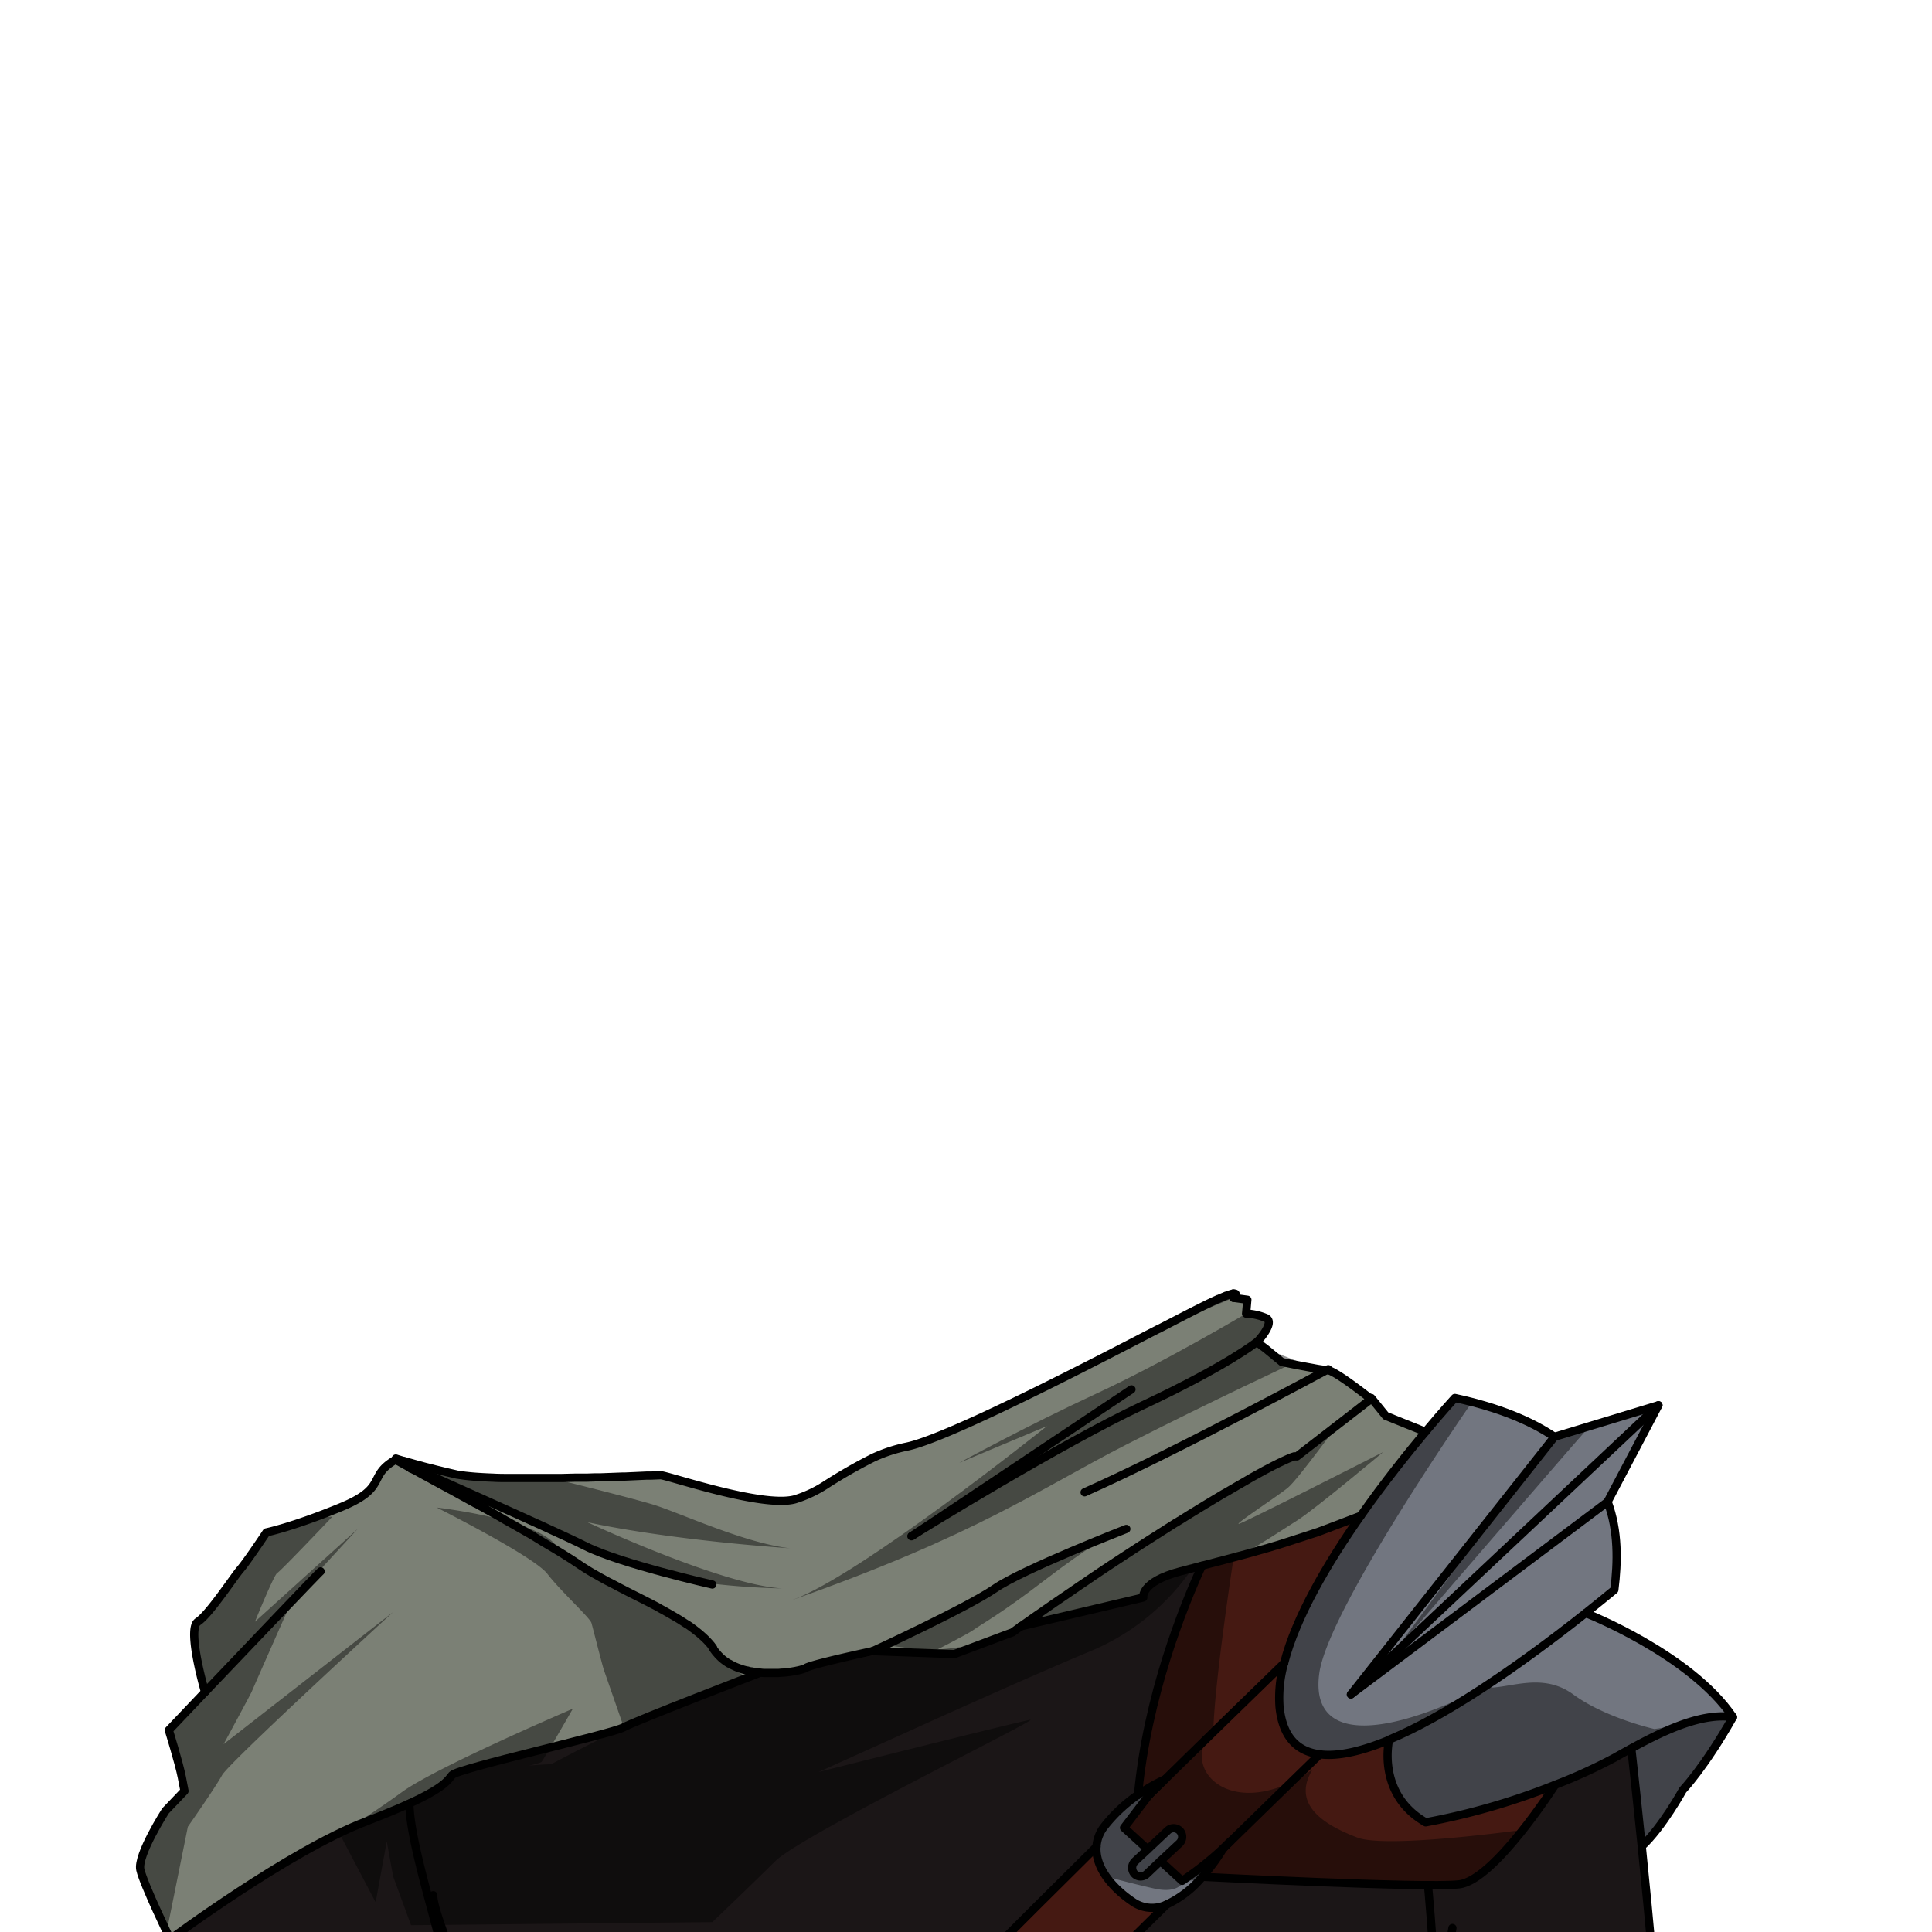 <svg xmlns="http://www.w3.org/2000/svg" viewBox="0 0 432 432">
  <defs>
    <style>.BUNTAI_TURTLE_OUTFIT_TURTLE_OUTFIT_9_cls-1{isolation:isolate;}.BUNTAI_TURTLE_OUTFIT_TURTLE_OUTFIT_9_cls-2{fill:#451912;}.BUNTAI_TURTLE_OUTFIT_TURTLE_OUTFIT_9_cls-3{fill:#727680;}.BUNTAI_TURTLE_OUTFIT_TURTLE_OUTFIT_9_cls-4{fill:#7b8075;}.BUNTAI_TURTLE_OUTFIT_TURTLE_OUTFIT_9_cls-5{fill:#1b1617;}.BUNTAI_TURTLE_OUTFIT_TURTLE_OUTFIT_9_cls-6{fill:none;stroke:#000;stroke-linecap:round;stroke-linejoin:round;stroke-width:1.84px;}.BUNTAI_TURTLE_OUTFIT_TURTLE_OUTFIT_9_cls-7{opacity:0.43;mix-blend-mode:multiply;}</style>
  </defs>
  <g class="BUNTAI_TURTLE_OUTFIT_TURTLE_OUTFIT_9_cls-1">
    <g id="outfit">
      <path class="BUNTAI_TURTLE_OUTFIT_TURTLE_OUTFIT_9_cls-2" d="M318.79,407.47c-10.85-6.21-8.29-18-8.19-18.42-6.14,2.55-11.42,3.75-15.49,3.22-5.64,5.51-13.21,12.89-21.58,21.1h0a42.36,42.36,0,0,1-4.64,6.28s49.52,2.57,57.38,1.68,21.48-22.26,21.48-22.26A152.87,152.87,0,0,1,318.79,407.47Z" />
      <path class="BUNTAI_TURTLE_OUTFIT_TURTLE_OUTFIT_9_cls-2" d="M287.11,371.91h0c2.63-10.34,9.75-22.42,17.15-33-4.72,1.81-9,3.43-9.55,3.62-1.32.45,0,0-6.83,2.22-5.58,1.82-12.05,3.48-19.14,5.33-4.17,9.1-12.2,29-14.29,51.21a57,57,0,0,1,5-3.27L257,401.3C269.87,388.65,281.24,377.61,287.11,371.91Z" />
      <path class="BUNTAI_TURTLE_OUTFIT_TURTLE_OUTFIT_9_cls-3" d="M354.57,360.69c2.11-1.68,4.24-3.4,6.37-5.16.78-6.21.94-13.14-1.5-19.7l11.39-21.61-23.25,7.06c-5.31-3.58-12.54-6.59-22.27-8.69,0,0-2.65,2.88-6.57,7.57s-9.3,11.39-14.47,18.77c-7.4,10.55-14.52,22.63-17.15,33h0a28.34,28.34,0,0,0-1,9.78c.69,6.65,3.9,9.95,9,10.58,4.07.53,9.35-.67,15.49-3.22-.1.43-2.66,12.21,8.19,18.42a152.87,152.87,0,0,0,28.95-8.39,117.12,117.12,0,0,0,13.17-6q1.86-1.05,3.86-2.15c7.33-4,15.67-8,22.72-7C378,369.85,354.57,360.69,354.57,360.69Z" />
      <path class="BUNTAI_TURTLE_OUTFIT_TURTLE_OUTFIT_9_cls-3" d="M259.48,416.13l-3.07,2.9a2,2,0,0,1-1.38.55,1.82,1.82,0,0,1-1.38-.61,2,2,0,0,1,.18-2.82l2.8-2.62-5.29-4.84,5.63-7.37,0,0,2.49-3.26a57,57,0,0,0-5,3.27h0a34.49,34.49,0,0,0-7.68,7.26,8.24,8.24,0,0,0-1.61,4.37c-.27,4.48,3.25,9.07,8.41,12.49a7.49,7.49,0,0,0,7.26.42,23.18,23.18,0,0,0,8-6.2,42.36,42.36,0,0,0,4.64-6.28h0c.34-.55.65-1.09,1-1.63a100.71,100.71,0,0,1-10.15,8.83Z" />
      <path class="BUNTAI_TURTLE_OUTFIT_TURTLE_OUTFIT_9_cls-3" d="M384.69,382.53l2.8,2.33-8,11.44-3.41,5.22s-4.35,7.06-6.26,8.78-2.72,2.53-2.72,2.53l-2.87-24.94Z" />
      <path class="BUNTAI_TURTLE_OUTFIT_TURTLE_OUTFIT_9_cls-3" d="M263.84,409.41a1.92,1.92,0,0,0-2.76-.07l-4.45,4.19-2.8,2.62a2,2,0,0,0-.18,2.82,1.82,1.82,0,0,0,1.38.61,2,2,0,0,0,1.38-.55l3.07-2.9,4.18-3.9A2,2,0,0,0,263.84,409.41Z" />
      <path class="BUNTAI_TURTLE_OUTFIT_TURTLE_OUTFIT_9_cls-2" d="M295.11,392.27c-5.06-.63-8.27-3.93-9-10.58a28.34,28.34,0,0,1,1-9.78c-5.87,5.7-17.24,16.74-30.11,29.39l0,0-5.63,7.37,5.29,4.84,4.45-4.19a1.92,1.92,0,0,1,2.76.07,2,2,0,0,1-.18,2.82l-4.18,3.9,4.85,4.44a100.71,100.71,0,0,0,10.15-8.83c-.3.54-.61,1.08-1,1.63C281.9,405.16,289.47,397.78,295.11,392.27Z" />
      <path class="BUNTAI_TURTLE_OUTFIT_TURTLE_OUTFIT_9_cls-2" d="M253.58,425.44c-5.16-3.42-8.68-8-8.41-12.49-17.88,17.68-36.34,36.19-46,46.72v.16l27.76,0c9.89-10.1,22.1-22.28,33.92-33.94A7.49,7.49,0,0,1,253.58,425.44Z" />
      <path class="BUNTAI_TURTLE_OUTFIT_TURTLE_OUTFIT_9_cls-4" d="M309.86,316.59l8.88,3.57c-4,4.76-9.3,11.39-14.47,18.77-4.72,1.81-9,3.43-9.55,3.62-1.32.45,0,0-6.83,2.22-5.58,1.82-12.05,3.48-19.14,5.33-1.57.41-3.19.82-4.82,1.26-9,2.37-8.29,5.84-8.29,5.84l-27.38,6.45c5.13-3.63,20.31-14.26,37.48-24.87,21.2-13.1,24.26-13.31,24.26-13.31l16.62-12.88Z" />
      <path class="BUNTAI_TURTLE_OUTFIT_TURTLE_OUTFIT_9_cls-4" d="M306.62,312.6l-5.46,4.23-1.69,1.31,0,0-9.31,7.2h0l0,0-.1.08h-.15l-.13,0h-.06l-.08,0h0l-.15.05-.2.06h0a1.63,1.63,0,0,0-.25.1,2.12,2.12,0,0,0-.29.11l0,0-.3.12-.21.09-.22.1-.89.41c-.17.08-.36.16-.55.26s-.6.29-.94.46l-.71.35-.37.2-.83.43-.44.23-.81.44h0l-2.09,1.15-.56.32-.14.08-1,.59-1.27.73-.66.38-.52.31c-.17.1-.35.19-.53.31s-.59.34-.9.53l-1,.55-1.58.95c-.28.15-.54.32-.82.49h0l-1.66,1-.83.51-.34.2-2.67,1.64-1.59,1-.42.25-.67.43-.05,0-.21.13-.25.16-1.58,1c-.42.28-.85.55-1.27.81l-.29.19c-4.66,2.95-9.07,5.84-13.07,8.5-.36.24-.73.48-1.08.73l-.69.46-2,1.37-1.25.84-2,1.38c-.24.16-.47.31-.69.47l-.36.25-.35.23-.51.35-1.57,1.07-1.9,1.32c-.61.42-1.16.83-1.71,1.19h0l-.78.54-.73.51-.15.11-1.15.81-.28.19-.8.57h0L226.4,365l-.7.25-1.35.51,0,0-7,2.62-3.91,1.47L199,369.33h0l-3.85-.14s-13.61,2.89-14.94,3.77a.52.52,0,0,1-.13.06h0l-.19.1-.36.12-.47.13-.5.12-.35.08-.37.07-.47.08c-.5.09-1,.16-1.62.23l-.58.06-1.17.07-.58,0c-.58,0-1.18,0-1.78,0l-.62,0h0L169.8,374l-1.06-.14-.15,0-.59-.1h0c-.32-.06-.63-.13-.94-.21l-.16,0-.42-.11-.42-.12h0l-.56-.19a2,2,0,0,1-.34-.12l-.34-.12h0c-.23-.09-.46-.19-.68-.3s-.37-.17-.55-.27l-.27-.15-.27-.15-.07,0,0,0-.26-.16-.27-.17-.2-.14-.2-.14s0,0,0,0l0,0,0,0a2.34,2.34,0,0,1-.31-.24l-.16-.12,0,0-.17-.15a5.62,5.62,0,0,1-.44-.41,1.29,1.29,0,0,1-.16-.17,2.11,2.11,0,0,1-.32-.35,2.61,2.61,0,0,1-.27-.31l0,0a2.92,2.92,0,0,1-.23-.29l-.23-.32h0a1.83,1.83,0,0,1-.13-.16l-.06-.07s0,0,0-.07a1.78,1.78,0,0,1-.24-.32l-.13-.18,0,0,0,0-.17-.22,0,0a1.71,1.71,0,0,0-.11-.14c-.09-.12-.19-.23-.29-.34l-.07-.08-.11-.11-.09-.09c-.28-.31-.57-.61-.89-.91l-.16-.14c-.27-.26-.55-.5-.84-.73s-.33-.28-.5-.42c-.41-.33-.84-.66-1.28-1l-1-.72-.07,0c-.19-.14-.4-.26-.61-.4h0l-.09-.06c-.12-.08-.25-.17-.38-.24-.31-.21-.62-.39-.94-.59L150,361l-1.17-.67c-.22-.13-.45-.26-.69-.38s-.68-.37-1-.56l-.68-.37h0a.3.3,0,0,0-.11-.06c-2.9-1.54-6-3-8.91-4.57l-1.94-1-1.17-.66c-.68-.36-1.33-.75-2-1.13l-.07,0c-.49-.29-1-.58-1.43-.88s-1-.63-1.43-.94l-.67-.45-.81-.53L126.8,348l-.1-.06c-1.22-.78-2.62-1.62-4.12-2.51l-1-.61c-.81-.48-1.64-1-2.49-1.45l-1.62-.93-.39-.22-1.18-.68-.08,0-1.69-1-.63-.35h0l-.06,0-.15-.09c-.58-.31-1.15-.63-1.72-1l-.85-.47-.28-.16-2.31-1.28a5.42,5.42,0,0,0-.48-.26l-.48-.27-.66-.37h0l0,0-.86-.47-1.67-.92-1.93-1.06-.5-.27-1.5-.83-1.56-.84-1.71-.94-1-.54-.55-.3-.78-.42L93.21,329l0,0-.54-.3h0l0,0-.55-.31h0l-.53-.29-.5-.27h0l-1-.54-.36-.21-.21-.12-.27-.15-.45-.27-.08-.05-.06,0h0l.16.05.17.06.23.07.72.22.34.11.12,0,.64.19,2.12.6,1.25.33h0l.15.05c.45.12.92.25,1.43.37.32.09.65.17,1,.25s.79.21,1.22.31c1.13.28,2.38.58,3.71.88.18,0,.38.09.59.12s.62.11,1,.15l.64.09.77.08c1.49.16,3.26.26,5.23.34h.07c1.16,0,2.38.06,3.65.08l1.77,0h4.28l4.13,0h.34l1.28,0,3.18-.08c.41,0,.83,0,1.25,0l1.34,0,1.71-.06.59,0,.69,0,4.85-.18.58,0,4.9-.22.63,0,.37,0,2-.08c1.53,0,22.81,7.38,30.06,5.39a27.54,27.54,0,0,0,6.68-3.1A114.4,114.4,0,0,1,195.12,326a33.69,33.69,0,0,1,7.48-2.48c8.49-1.71,36.51-16.08,53.86-25.05l1.85-.95.63-.33.05,0h0l3.5-1.81,1.49-.77c1.67-.86,3.08-1.58,4.17-2.12,1.72-.85,3.08-1.5,4.16-2l.05,0c.55-.25,1-.44,1.43-.61.13-.06.27-.1.4-.15h0l.19-.07a9.45,9.45,0,0,1,1.22-.37l.12,0v.94l3.11.43-.28,3.1h0a12.2,12.2,0,0,1,4.46,1,.92.92,0,0,1,.38.28c.82.95-.78,3.18-1.75,4.35h0c-.38.45-.66.75-.66.75l.23.18h0l1.71,1.28h0l3.65,2.75,2.5.51h0c1.34.26,3,.58,4.49.84a31.52,31.52,0,0,0,3.29.49h0C298.62,306.24,306.62,312.6,306.62,312.6Z" />
      <path class="BUNTAI_TURTLE_OUTFIT_TURTLE_OUTFIT_9_cls-4" d="M274.21,289.72l-.39.15-1.43.6-.05,0c-.24-.54-.39-.91-.44-1C272,289.58,272.36,290,274.21,289.72Z" />
      <path class="BUNTAI_TURTLE_OUTFIT_TURTLE_OUTFIT_9_cls-4" d="M275.77,289.22v0l-.12,0,0-.3Z" />
      <path class="BUNTAI_TURTLE_OUTFIT_TURTLE_OUTFIT_9_cls-4" d="M45.92,378.27l-.13-.14s-4.06-13.9-1.53-15.53,7.94-9.91,9.46-11.69,5.86-8.28,5.86-8.28,5.84-1.19,16.61-5.62,5.79-6.95,12.32-10.65h0c.4.5,31.32,16.73,40.89,23.28,9.73,6.67,24.75,11.33,30.09,19.09,2.35,3.42,6.39,4.83,10.3,5.25l0,.14s-27.69,10.67-30.36,12.14-37.09,9.18-38.31,10.65c-.93,1.14-1.72,2.78-9.61,6.39-2.46,1.12-5.61,2.43-9.66,4-17.08,6.5-43.77,26.33-43.77,26.33s-6-12.28-6.68-15.53S37,404.92,37,404.92l4.24-4.45-.6-3.1c-.6-3.1-2.9-10.5-2.9-10.5Z" />
      <path class="BUNTAI_TURTLE_OUTFIT_TURTLE_OUTFIT_9_cls-5" d="M367.11,412.83c-.89-8.69-1.74-16.58-2.34-21.93q-2,1.1-3.86,2.15a117.12,117.12,0,0,1-13.17,6s-13.61,21.37-21.48,22.26-57.38-1.68-57.38-1.68a23.18,23.18,0,0,1-8,6.2c-11.82,11.66-24,23.84-33.92,33.94l144-.13C370.64,449.32,368.82,429.59,367.11,412.83Z" />
      <path class="BUNTAI_TURTLE_OUTFIT_TURTLE_OUTFIT_9_cls-5" d="M246.78,408.58a34.49,34.49,0,0,1,7.68-7.26h0c2.09-22.2,10.12-42.11,14.29-51.21-1.57.41-3.19.82-4.82,1.26-9,2.37-8.29,5.84-8.29,5.84l-27.38,6.45h0L226.4,365l-.7.26-8.41,3.15-3.92,1.47-18.23-.66s-13.61,2.88-14.95,3.77c-.75.49-5.45,1.54-10.39,1l0,.14s-27.69,10.67-30.36,12.14-37.09,9.18-38.31,10.65c-.93,1.14-1.72,2.78-9.61,6.39-2.46,1.12-5.61,2.43-9.66,4-17.08,6.5-43.77,26.33-43.77,26.33L40.5,460l69.35,0h0l89.3-.08v-.16c9.67-10.53,28.13-29,46-46.72A8.24,8.24,0,0,1,246.78,408.58Z" />
      <path class="BUNTAI_TURTLE_OUTFIT_TURTLE_OUTFIT_9_cls-6" d="M228.24,363.66,226.4,365l-.7.25-1.38.51h0l-7,2.63-3.91,1.47L199,369.33h0l-3.86-.14s-13.6,2.89-14.94,3.76a.35.35,0,0,1-.12.07h0l-.2.09-.36.12-.48.14-.49.12-.35.07-.37.08-.47.08c-.5.09-1.05.16-1.62.23l-.59.05c-.38,0-.76.06-1.16.08l-.58,0c-.58,0-1.18,0-1.79,0l-.61,0h0c-.38,0-.76-.05-1.15-.1s-.71-.08-1.06-.14l-.15,0-.59-.11h0c-.32,0-.63-.12-.94-.2l-.16,0-.84-.23h0l-.57-.19-.68-.24h0c-.23-.1-.46-.19-.68-.3s-.37-.17-.55-.27l-.54-.3-.08,0,0,0c-.17-.1-.36-.22-.53-.34s-.27-.18-.41-.28l-.08-.06a6,6,0,0,1-.49-.39l0,0-.18-.15c-.14-.13-.29-.27-.43-.42a1.29,1.29,0,0,1-.17-.16c-.11-.12-.22-.23-.31-.35s-.19-.21-.28-.31-.32-.42-.48-.63a1,1,0,0,0-.12-.17l-.07-.08a.25.25,0,0,0,0-.07.22.22,0,0,1,0-.08l-.18-.23c0-.07-.09-.12-.13-.18l-.07-.07,0-.05-.12-.15s0,0,0,0l0,0-.12-.14-.29-.33s0,0-.06-.08l-.11-.11c-.15-.17-.31-.33-.47-.5h0q-.58-.58-1.23-1.14c-.25-.22-.51-.44-.77-.64-.72-.58-1.49-1.15-2.31-1.7l-.06,0c-.19-.14-.4-.26-.61-.4l-.1-.07c-.13-.08-.25-.17-.38-.24-.31-.21-.63-.4-.94-.59L150,361l-1.16-.66c-.22-.13-.45-.26-.69-.38s-.68-.38-1-.56l-.68-.37a.46.46,0,0,0-.14-.07c-2.9-1.54-6-3-8.91-4.58l-1.95-1-1.17-.65c-.67-.37-1.32-.75-2-1.13-1-.6-2-1.23-2.93-1.86-.21-.15-.44-.3-.68-.45l-.8-.54-1.23-.77c-1.22-.78-2.62-1.62-4.12-2.51l-1.06-.62L119,343.32l-1.62-.92-.4-.23-1.18-.67-.08-.05-1.68-.95-.64-.36-.22-.12-1.71-1-1.14-.63-2.3-1.28-.48-.26-1.14-.64-.07,0-4.45-2.45-2-1.09c-1.53-.83-3-1.62-4.27-2.32l-.55-.3-2.49-1.37h-.05l-.55-.31h0c-.38-.2-.71-.4-1-.56l-1-.55-.36-.2c-.58-.33-1-.55-1.07-.64h0" />
      <path class="BUNTAI_TURTLE_OUTFIT_TURTLE_OUTFIT_9_cls-6" d="M228.26,363.66l.8-.57.28-.19,1.15-.81.15-.11.73-.51.78-.54h0c.55-.36,1.1-.77,1.71-1.19l1.9-1.32,1.57-1.07.51-.35.35-.23.36-.25c.22-.16.45-.31.69-.47l2-1.38,1.25-.84,2-1.37.69-.46,1.08-.73c4-2.66,8.41-5.55,13.07-8.5l.29-.19c.42-.26.85-.53,1.27-.81l1.58-1,.25-.16.21-.13.05,0,.67-.43.42-.25,1.59-1,2.67-1.64.34-.2.83-.51,1.66-1h0c.28-.17.54-.34.82-.49l1.58-.95,1-.55c.31-.19.61-.37.9-.53s.36-.21.53-.31l.52-.31.66-.38,1.27-.73,1-.59.14-.08.56-.32,2.09-1.15h0l.81-.44.44-.23.83-.43.37-.2.71-.35c.34-.17.65-.33.94-.46s.38-.18.55-.26l.89-.41.22-.1.21-.09.3-.12,0,0a2.12,2.12,0,0,1,.29-.11,1.63,1.63,0,0,1,.25-.1h0l.2-.06.15-.05h0l.08,0h.06l.13,0H290l.1-.08,0,0h0l9.31-7.2,0,0,1.69-1.31,5.46-4.23s-8-6.36-9.66-6.44h0a31.52,31.52,0,0,1-3.29-.49c-1.47-.26-3.15-.58-4.49-.84h0l-2.5-.51L283,301.57h0l-1.71-1.28h0l-.23-.18s.28-.3.66-.75h0c1-1.17,2.57-3.4,1.75-4.35a.92.92,0,0,0-.38-.28,12.2,12.2,0,0,0-4.46-1h0l.28-3.1-3.11-.43s1.18-1.11,0-.94h0l-.12,0a9.45,9.45,0,0,0-1.22.37l-.19.07h0c-.13,0-.27.09-.4.15-.41.17-.88.36-1.43.61l-.05,0c-1.08.48-2.44,1.13-4.16,2-1.09.54-2.5,1.26-4.17,2.12l-1.49.77-3.5,1.81h0l-.05,0-.63.33-1.85.95c-17.35,9-45.37,23.34-53.86,25.05a33.69,33.69,0,0,0-7.48,2.48,114.4,114.4,0,0,0-10.77,6.18,27.54,27.54,0,0,1-6.68,3.1c-7.25,2-28.53-5.39-30.06-5.39l-2,.08-.37,0-.63,0-4.9.22-.58,0-4.85.18-.69,0-.59,0-1.71.06-1.34,0c-.42,0-.84,0-1.25,0l-3.18.08-1.28,0h-.34l-4.13,0h-4.28l-1.77,0c-1.27,0-2.49,0-3.65-.08H110c-2-.08-3.74-.18-5.23-.34l-.77-.08-.64-.09q-.51-.06-1-.15c-.21,0-.41-.08-.59-.12-1.33-.3-2.58-.6-3.71-.88-.43-.1-.83-.2-1.22-.31s-.69-.16-1-.25c-.51-.12-1-.25-1.43-.37l-.15-.05h0l-1.25-.33-2.12-.6-.64-.19-.12,0-.34-.11-.72-.22-.23-.07-.17-.06-.16-.05h0" />
      <path class="BUNTAI_TURTLE_OUTFIT_TURTLE_OUTFIT_9_cls-6" d="M45.93,378.27l-.14-.13s-3.24-11.09-2.13-14.62h0a1.55,1.55,0,0,1,.6-.91,4.45,4.45,0,0,0,.56-.43c2.69-2.31,7.48-9.61,8.9-11.26,1.18-1.36,4-5.52,5.25-7.37l.2-.29c.25-.39.41-.62.41-.62s5.85-1.19,16.61-5.62,5.79-6.95,12.32-10.65" />
      <polyline class="BUNTAI_TURTLE_OUTFIT_TURTLE_OUTFIT_9_cls-6" points="275.79 290.19 275.77 289.45 275.76 289.25 275.76 289.22" />
      <path class="BUNTAI_TURTLE_OUTFIT_TURTLE_OUTFIT_9_cls-6" d="M71.69,351.36c-.42.3-15.85,16.5-25.77,26.91l-8.17,8.6s2.3,7.4,2.9,10.5l.6,3.1L37,404.92s-6.36,9.91-5.62,13.17,6.68,15.53,6.68,15.53,26.69-19.83,43.77-26.33c4-1.55,7.2-2.86,9.66-4,7.89-3.61,8.68-5.25,9.61-6.39,1.22-1.47,35.64-9.17,38.31-10.65s30.36-12.14,30.36-12.14" />
      <path class="BUNTAI_TURTLE_OUTFIT_TURTLE_OUTFIT_9_cls-6" d="M304.27,338.93c-4.72,1.81-9,3.43-9.55,3.62-1.32.45,0,0-6.83,2.22-5.58,1.82-12.05,3.48-19.14,5.33-1.57.41-3.19.82-4.82,1.26-9,2.37-8.29,5.84-8.29,5.84l-27.38,6.45h0" />
      <polyline class="BUNTAI_TURTLE_OUTFIT_TURTLE_OUTFIT_9_cls-6" points="306.62 312.59 309.86 316.59 318.74 320.16" />
      <path class="BUNTAI_TURTLE_OUTFIT_TURTLE_OUTFIT_9_cls-6" d="M203.8,343.51l.1-.06L253,310.67" />
      <path class="BUNTAI_TURTLE_OUTFIT_TURTLE_OUTFIT_9_cls-6" d="M281,300.09s-6.52,5.25-25.44,14.13c-18.33,8.6-49.76,28-51.7,29.23" />
      <path class="BUNTAI_TURTLE_OUTFIT_TURTLE_OUTFIT_9_cls-6" d="M297,306.16s-34,18.42-54.48,27.52" />
      <path class="BUNTAI_TURTLE_OUTFIT_TURTLE_OUTFIT_9_cls-6" d="M195.14,369.19s21.05-9.69,27.31-14,29.4-13.32,29.4-13.32" />
      <path class="BUNTAI_TURTLE_OUTFIT_TURTLE_OUTFIT_9_cls-6" d="M88.51,326.36h0c.5.46,34.6,15.43,42.42,19.37s28.35,8.57,28.35,8.57" />
      <path class="BUNTAI_TURTLE_OUTFIT_TURTLE_OUTFIT_9_cls-6" d="M310.6,389c12.13-5.05,27.65-15.41,44-28.35,2.11-1.68,4.24-3.4,6.37-5.16.78-6.2.94-13.14-1.5-19.7" />
      <path class="BUNTAI_TURTLE_OUTFIT_TURTLE_OUTFIT_9_cls-6" d="M287.11,371.91a28.34,28.34,0,0,0-1,9.78c.69,6.65,3.9,9.95,9,10.58,4.07.53,9.35-.67,15.49-3.22" />
      <path class="BUNTAI_TURTLE_OUTFIT_TURTLE_OUTFIT_9_cls-6" d="M347.58,321.28c-5.31-3.58-12.54-6.59-22.27-8.69,0,0-2.65,2.88-6.57,7.57s-9.3,11.39-14.47,18.77c-7.4,10.55-14.52,22.63-17.15,33" />
      <polygon class="BUNTAI_TURTLE_OUTFIT_TURTLE_OUTFIT_9_cls-6" points="370.83 314.22 347.57 321.28 302.07 378.88 359.44 335.83 370.83 314.22" />
      <line class="BUNTAI_TURTLE_OUTFIT_TURTLE_OUTFIT_9_cls-6" x1="302.07" y1="378.88" x2="370.83" y2="314.22" />
      <path class="BUNTAI_TURTLE_OUTFIT_TURTLE_OUTFIT_9_cls-6" d="M367.11,412.83c4.6-4.26,9.16-12.57,9.16-12.57s4.89-5.11,11.22-16.32c-9.53-14.09-32.92-23.25-32.92-23.25" />
      <path class="BUNTAI_TURTLE_OUTFIT_TURTLE_OUTFIT_9_cls-6" d="M387.49,383.94c-7.05-1-15.39,3-22.72,7q-2,1.1-3.86,2.15a117.12,117.12,0,0,1-13.17,6,152.87,152.87,0,0,1-28.95,8.39c-10.85-6.21-8.29-18-8.19-18.42h0" />
      <polyline class="BUNTAI_TURTLE_OUTFIT_TURTLE_OUTFIT_9_cls-6" points="256.63 413.52 251.34 408.69 256.97 401.32" />
      <path class="BUNTAI_TURTLE_OUTFIT_TURTLE_OUTFIT_9_cls-6" d="M273.5,413.33c.52-.51,1.1-1.13,1.66-1.63a72.36,72.36,0,0,1-10.83,8.87l-4.85-4.44" />
      <path class="BUNTAI_TURTLE_OUTFIT_TURTLE_OUTFIT_9_cls-6" d="M254.46,401.32a34.49,34.49,0,0,0-7.68,7.26,8.24,8.24,0,0,0-1.61,4.37c-.27,4.48,3.25,9.07,8.41,12.49a7.49,7.49,0,0,0,7.26.42,23.18,23.18,0,0,0,8-6.2,42.36,42.36,0,0,0,4.64-6.28" />
      <path class="BUNTAI_TURTLE_OUTFIT_TURTLE_OUTFIT_9_cls-6" d="M257,401.3l3.5-3.44a38.09,38.09,0,0,0-6,3.45" />
      <path class="BUNTAI_TURTLE_OUTFIT_TURTLE_OUTFIT_9_cls-6" d="M245.18,412.94h0c-17.88,17.68-36.34,36.19-46,46.72" />
      <path class="BUNTAI_TURTLE_OUTFIT_TURTLE_OUTFIT_9_cls-6" d="M287.12,371.9h0c-5.87,5.7-17.24,16.74-30.11,29.39l0,0" />
      <path class="BUNTAI_TURTLE_OUTFIT_TURTLE_OUTFIT_9_cls-6" d="M259.48,416.13l-3.07,2.9a2,2,0,0,1-1.38.55,1.82,1.82,0,0,1-1.38-.61,2,2,0,0,1,.18-2.82l2.8-2.62,4.45-4.19a1.92,1.92,0,0,1,2.76.07,2,2,0,0,1-.18,2.82Z" />
      <path class="BUNTAI_TURTLE_OUTFIT_TURTLE_OUTFIT_9_cls-6" d="M226.92,459.8c9.89-10.1,22.1-22.28,33.92-33.94" />
      <path class="BUNTAI_TURTLE_OUTFIT_TURTLE_OUTFIT_9_cls-6" d="M295.11,392.27c-5.64,5.51-13.28,12.9-21.65,21.11h.06" />
      <path class="BUNTAI_TURTLE_OUTFIT_TURTLE_OUTFIT_9_cls-6" d="M254.46,401.32h0c2.09-22.2,10.12-42.11,14.29-51.21" />
      <path class="BUNTAI_TURTLE_OUTFIT_TURTLE_OUTFIT_9_cls-6" d="M268.88,419.66s49.52,2.57,57.38,1.68,21.48-22.26,21.48-22.26" />
      <path class="BUNTAI_TURTLE_OUTFIT_TURTLE_OUTFIT_9_cls-6" d="M324.77,431.11l-3.71,21.52s-.43-4.65-.49-11.54-1.27-19.56-1.27-19.56" />
      <path class="BUNTAI_TURTLE_OUTFIT_TURTLE_OUTFIT_9_cls-6" d="M96.89,423.78c-.39,4.33,13.2,34.68,13,36.13a.1.1,0,0,0,0,0v0c0-.27-9-1.84-8.82-11.27.19-8.74-9.32-34.16-9.53-45.33" />
      <path class="BUNTAI_TURTLE_OUTFIT_TURTLE_OUTFIT_9_cls-6" d="M38.07,433.62,40.5,460l69.35,0h0l89.3-.08,27.76,0,144-.13c-.27-10.35-2.09-30.08-3.8-46.84-.89-8.69-1.74-16.58-2.34-21.93" />
      <g class="BUNTAI_TURTLE_OUTFIT_TURTLE_OUTFIT_9_cls-7">
        <path d="M275.79,290.18l-3,1.27L259,297.17c1.24-.64,2.41-1.25,3.5-1.8l1.49-.77c1.67-.86,3.07-1.58,4.17-2.12,1.72-.85,3.08-1.5,4.16-2-.24-.54-.39-.91-.44-1,.07.12.46.49,2.31.26h0l.19-.08a9,9,0,0,1,1.22-.36l0,.2Z" />
        <path d="M279.47,293.22s-18.58,11.1-34.27,18.37-30.71,15.5-30.71,15.5l19.62-8.22S191.8,352.72,177,357.81c41.38-14.56,55.8-25.07,74.81-34.78s38.28-18.66,38.28-18.66L281,300.79l1.41-3.12,1.18-3.17Z" />
        <path d="M131.3,340.35c.94.44,30.41,14.13,43.64,14.82a161.88,161.88,0,0,1-17.56-1.3h-.07a76.89,76.89,0,0,1-26-7.93l-.11-.06-.05,0c-.7-.36-1.39-.75-2.08-1.14-8.52-4.92-22.11-10.48-30.81-13.86h0c-2.26-.88-4.18-1.6-5.6-2.13h0l0,0h0l-.62-.23L90,327.71l1,.08h0l.63,0h0l.7.05.39,0,1.59.12h0l.15.05c.45.12.92.25,1.43.37.32.09.65.17,1,.25s.79.21,1.22.31c1.13.28,2.38.58,3.71.88.18,0,.38.09.59.12s.62.11,1,.15l.64.09.77.08c1.49.16,3.26.26,5.23.34h.07c1.16,0,2.38.06,3.65.08l1.77,0h4.28l4.13,0h0c4.67,1.15,16.91,4.2,22,5.72,5.86,1.77,20.47,8.65,30.73,9.8C147.76,344.12,132,340.5,131.3,340.35Z" />
        <path d="M178.84,346.43c-.71,0-1.44-.08-2.2-.16Z" />
        <path d="M74.3,339.15S62.71,351.37,62,351.71s-5,10.92-5,10.92l23-20.79-14.71,16s-8.82,19.93-9,20.41S50,390,50,390l37.9-29.54s-36.73,33.7-38.24,36.47S42,408.47,42,408.47l-4.8,23.8s-6.16-11.7-5.89-15.06,6.16-13.77,6.91-14.37a21.55,21.55,0,0,0,2-1.56,23.85,23.85,0,0,0,.38-3.91l-2.42-11,7-8.09s-2.63-12.66-1.57-14.76c4.86-5.58,7.65-9.43,11.39-14.57s4.12-5.7,4.12-5.7L72,339.15Z" />
        <path d="M97.67,337.09s21.71,10.9,24.73,14.83,9.53,9.82,9.86,11,2.42,9.48,2.78,10.51l4.28,12.31,27.78-10.55a32.9,32.9,0,0,1-8.44-7.51c-3.09-4.3-7.46-5.45-11.5-8.22S128.9,350.88,124,345.21,97.67,337.09,97.67,337.09Z" />
        <path d="M77,409.36s5.27-3.14,12.94-8.69,38.15-18.6,38.15-18.6-6.5,11.32-7,11.9-22.85,5.67-23.25,5.92-9.7,6.21-13.73,7.71A29.85,29.85,0,0,1,77,409.36Z" />
        <path d="M248.23,343.33s-4.52,2.23-14.64,10-14.5,10.05-15.73,11-9.08,4.91-9.08,4.91l-10.71-1.37s13-5.05,19.68-9.43,10.79-7.79,13.22-8.29S248.23,343.33,248.23,343.33Z" />
        <path d="M300.88,316.38c-.44.18-10.53,14.39-13,16.36s-12,8.2-10.87,8,32.27-16.06,32.27-16.06-15,12.59-19.16,15.25-9.65,6.25-10.76,6.65S272,350.1,272,350.1s-14.83,2.16-16.85,7.71c-21,4.46-24.8,5.35-24.8,5.35s27.42-19.88,38-26,21.72-11.77,21.72-11.77Z" />
        <path d="M354.57,319.92c-.13,0-44.64,51.56-44,50.94s29.33-39.9,29.46-40.07l7.52-9.51Z" />
        <path d="M329.16,313.5S297,359.71,295,374.13s12.11,15.53,36.78,3.19c5.17.59,12.79-3.72,20,1.56s18.15,7.73,18.15,7.73l6.23-.9,9.18-1.93,1.69,1-15.64,23.11-4.2,5.47-2.86-22.24s-9.66,7.08-28.27,12.07-18,3.81-18,3.81-10-4.53-6.48-18.39c-12,4.85-22.21,5.81-24.45-4.85s2.86-24.58,15.61-42.62a296.9,296.9,0,0,1,22.58-28.57Z" />
        <path d="M275.77,348.8s-4.13,26.82-4.46,38c-8.21,8.56,4.25,21.38,22.18,8.86-5,8.17,3.36,12.68,10,15.22s37.11-1.74,37.11-1.74S334.7,420.22,324,421.48l-55.78-1.11-3.54.2s-.89,3-6.61,1.71-10.75-2.7-10.75-2.7-2.49-6-2.49-6.3,3.91-7.59,5.1-8.25a68.41,68.41,0,0,0,5.46-4.36,165.27,165.27,0,0,1,6-31.52c4.69-15.15,6.93-18,6.93-18Z" />
        <path d="M266.14,351.36a51.75,51.75,0,0,1-22.26,17.83c-14.87,6.18-41.13,18.14-41.13,18.14L183,396.24S228,384.9,230.37,384.55s-51.11,25.77-57,31.6-14.09,13.64-14.09,13.64l-67.37.69-4-10.9-1.43-7.84L84,425.35l-8.12-15.42s7.55-3.67,17.87-9.28,29.51-6.17,29.51-6.17,31.77-17.09,46.55-20.35c9.23-.23,26.63-4.28,29.9-4.94s11.85.72,21.68-2.49,15.55-4.85,15.55-4.85l19.21-5.59S261.42,350.22,266.14,351.36Z" />
      </g>
      <path class="BUNTAI_TURTLE_OUTFIT_TURTLE_OUTFIT_9_cls-6" d="M93.06,327.72l-.35.21-.12.07c-.09.06-.18.1-.26.16l-.31.19h0l-.1.06" />
    </g>
  </g>
</svg>